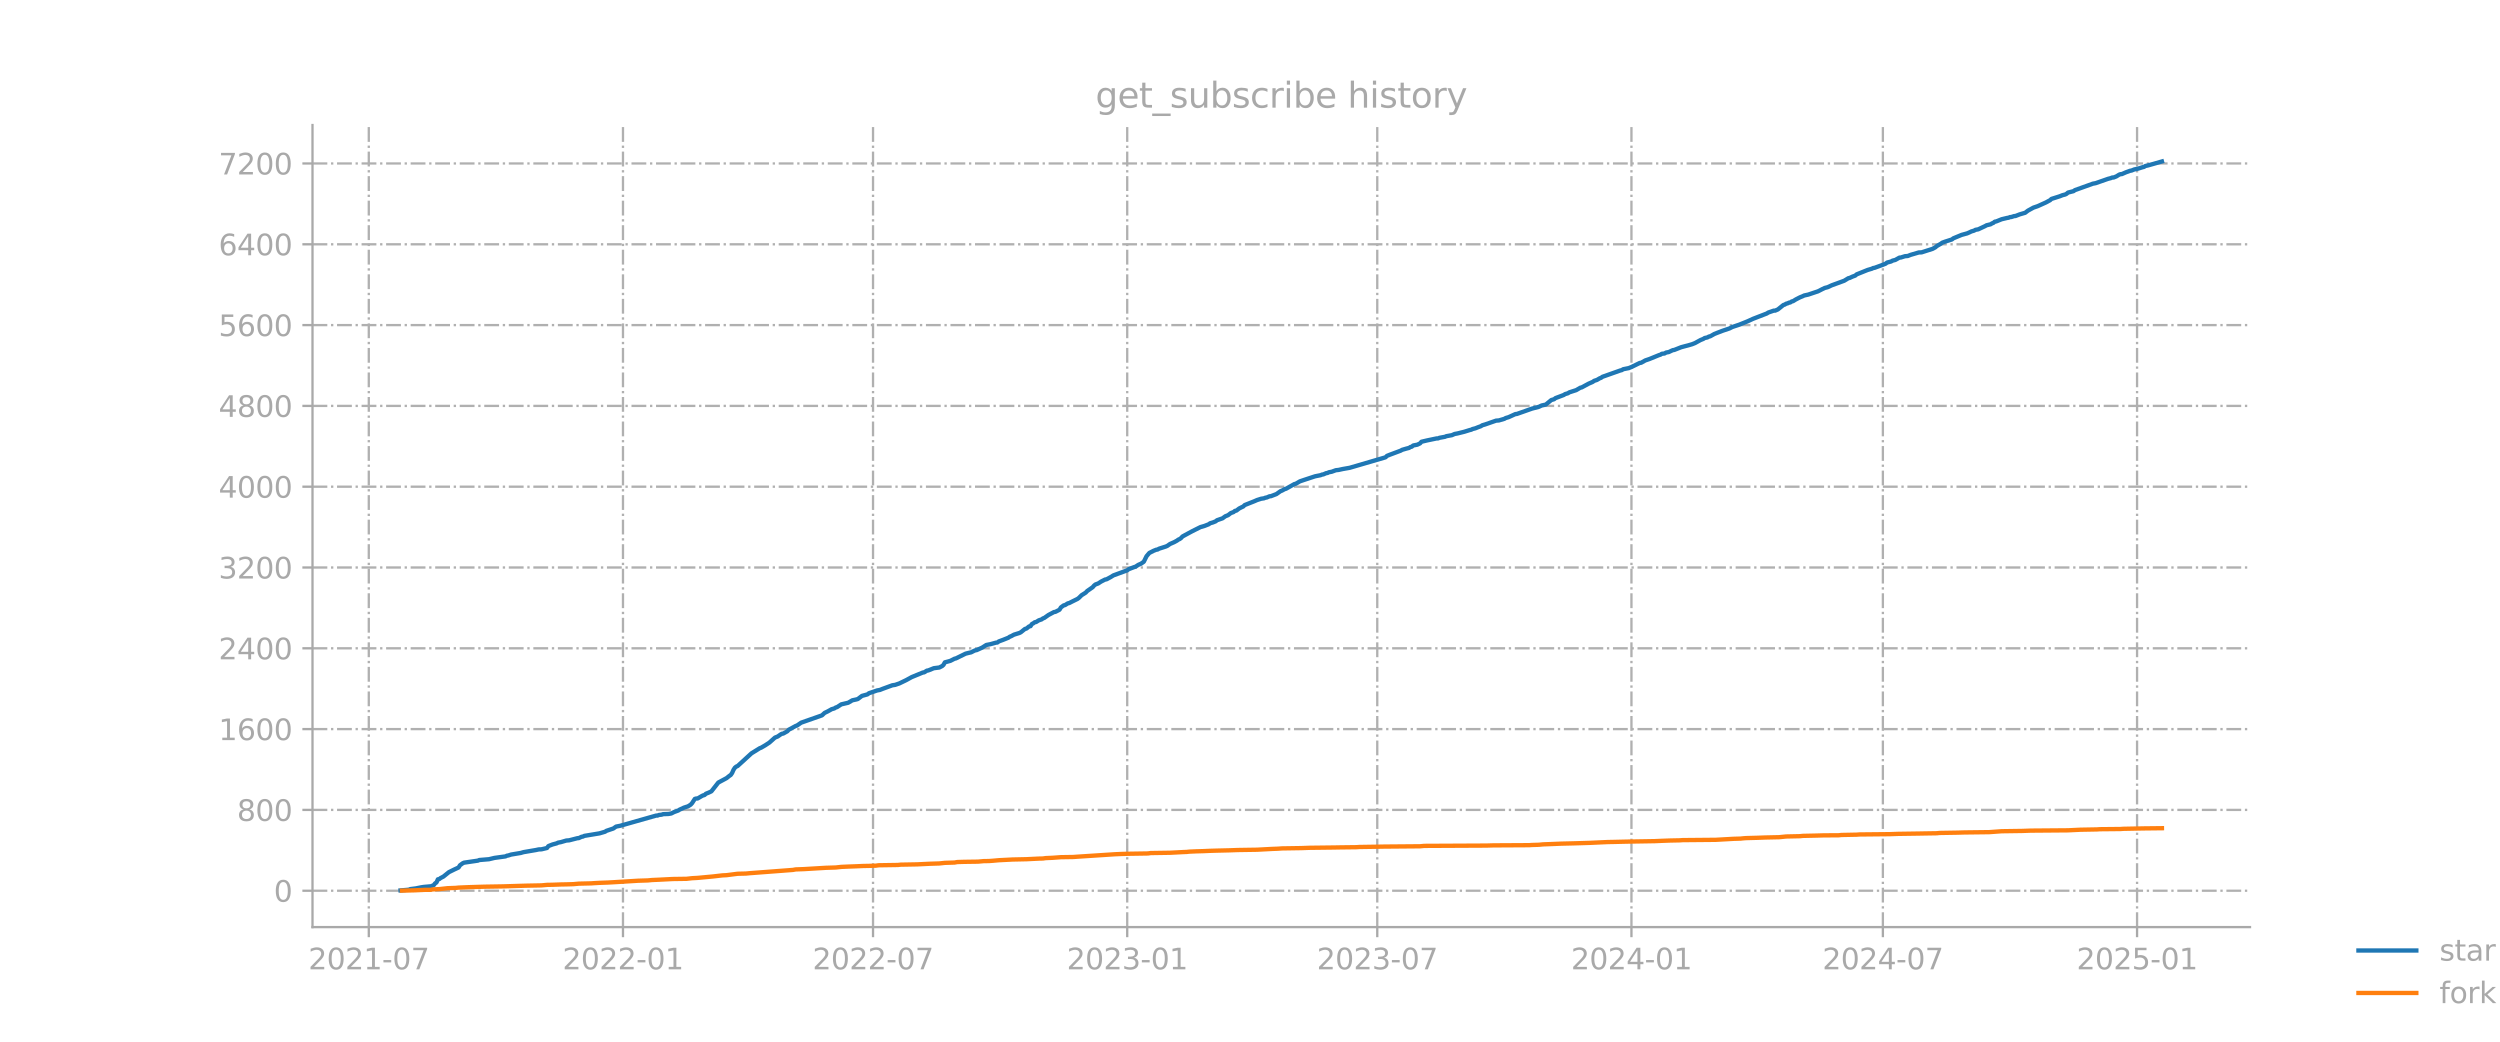 <?xml version="1.0" encoding="utf-8" standalone="no"?>
<!DOCTYPE svg PUBLIC "-//W3C//DTD SVG 1.1//EN"
  "http://www.w3.org/Graphics/SVG/1.1/DTD/svg11.dtd">
<svg xmlns:xlink="http://www.w3.org/1999/xlink" width="864pt" height="360pt" viewBox="0 0 864 360" xmlns="http://www.w3.org/2000/svg" version="1.1">
 <defs>
  <style type="text/css">*{stroke-linejoin: round; stroke-linecap: butt}</style>
 </defs>
 <g id="figure_1">
  <g id="patch_1">
   <path d="M 0 360 
L 864 360 
L 864 0 
L 0 0 
L 0 360 
z
" style="fill: none; opacity: 0"/>
  </g>
  <g id="axes_1">
   <g id="patch_2">
    <path d="M 108 320.4 
L 777.6 320.4 
L 777.6 43.2 
L 108 43.2 
L 108 320.4 
z
" style="fill: none; opacity: 0"/>
   </g>
   <g id="matplotlib.axis_1">
    <g id="xtick_1">
     <g id="line2d_1">
      <path d="M 127.455 320.4 
L 127.455 43.2 
" clip-path="url(#pcee0e07fc6)" style="fill: none; stroke-dasharray: 5.12,1.28,0.8,1.28; stroke-dashoffset: 0; stroke: #b0b0b0; stroke-width: 0.8"/>
     </g>
     <g id="line2d_2">
      <defs>
       <path id="m122d1600b4" d="M 0 0 
L 0 3.5 
" style="stroke: #a9a9a9; stroke-width: 0.8"/>
      </defs>
      <g>
       <use xlink:href="#m122d1600b4" x="127.455" y="320.4" style="fill: #a9a9a9; stroke: #a9a9a9; stroke-width: 0.8"/>
      </g>
     </g>
     <g id="text_1">
      <!-- 2021-07 -->
      <g style="fill: #a9a9a9" transform="translate(106.564 334.998) scale(0.1 -0.1)">
       <defs>
        <path id="DejaVuSans-32" d="M 1228 531 
L 3431 531 
L 3431 0 
L 469 0 
L 469 531 
Q 828 903 1448 1529 
Q 2069 2156 2228 2338 
Q 2531 2678 2651 2914 
Q 2772 3150 2772 3378 
Q 2772 3750 2511 3984 
Q 2250 4219 1831 4219 
Q 1534 4219 1204 4116 
Q 875 4013 500 3803 
L 500 4441 
Q 881 4594 1212 4672 
Q 1544 4750 1819 4750 
Q 2544 4750 2975 4387 
Q 3406 4025 3406 3419 
Q 3406 3131 3298 2873 
Q 3191 2616 2906 2266 
Q 2828 2175 2409 1742 
Q 1991 1309 1228 531 
z
" transform="scale(0.016)"/>
        <path id="DejaVuSans-30" d="M 2034 4250 
Q 1547 4250 1301 3770 
Q 1056 3291 1056 2328 
Q 1056 1369 1301 889 
Q 1547 409 2034 409 
Q 2525 409 2770 889 
Q 3016 1369 3016 2328 
Q 3016 3291 2770 3770 
Q 2525 4250 2034 4250 
z
M 2034 4750 
Q 2819 4750 3233 4129 
Q 3647 3509 3647 2328 
Q 3647 1150 3233 529 
Q 2819 -91 2034 -91 
Q 1250 -91 836 529 
Q 422 1150 422 2328 
Q 422 3509 836 4129 
Q 1250 4750 2034 4750 
z
" transform="scale(0.016)"/>
        <path id="DejaVuSans-31" d="M 794 531 
L 1825 531 
L 1825 4091 
L 703 3866 
L 703 4441 
L 1819 4666 
L 2450 4666 
L 2450 531 
L 3481 531 
L 3481 0 
L 794 0 
L 794 531 
z
" transform="scale(0.016)"/>
        <path id="DejaVuSans-2d" d="M 313 2009 
L 1997 2009 
L 1997 1497 
L 313 1497 
L 313 2009 
z
" transform="scale(0.016)"/>
        <path id="DejaVuSans-37" d="M 525 4666 
L 3525 4666 
L 3525 4397 
L 1831 0 
L 1172 0 
L 2766 4134 
L 525 4134 
L 525 4666 
z
" transform="scale(0.016)"/>
       </defs>
       <use xlink:href="#DejaVuSans-32"/>
       <use xlink:href="#DejaVuSans-30" transform="translate(63.623 0)"/>
       <use xlink:href="#DejaVuSans-32" transform="translate(127.246 0)"/>
       <use xlink:href="#DejaVuSans-31" transform="translate(190.869 0)"/>
       <use xlink:href="#DejaVuSans-2d" transform="translate(254.492 0)"/>
       <use xlink:href="#DejaVuSans-30" transform="translate(290.576 0)"/>
       <use xlink:href="#DejaVuSans-37" transform="translate(354.199 0)"/>
      </g>
     </g>
    </g>
    <g id="xtick_2">
     <g id="line2d_3">
      <path d="M 215.303 320.4 
L 215.303 43.2 
" clip-path="url(#pcee0e07fc6)" style="fill: none; stroke-dasharray: 5.12,1.28,0.8,1.28; stroke-dashoffset: 0; stroke: #b0b0b0; stroke-width: 0.8"/>
     </g>
     <g id="line2d_4">
      <g>
       <use xlink:href="#m122d1600b4" x="215.303" y="320.4" style="fill: #a9a9a9; stroke: #a9a9a9; stroke-width: 0.8"/>
      </g>
     </g>
     <g id="text_2">
      <!-- 2022-01 -->
      <g style="fill: #a9a9a9" transform="translate(194.412 334.998) scale(0.1 -0.1)">
       <use xlink:href="#DejaVuSans-32"/>
       <use xlink:href="#DejaVuSans-30" transform="translate(63.623 0)"/>
       <use xlink:href="#DejaVuSans-32" transform="translate(127.246 0)"/>
       <use xlink:href="#DejaVuSans-32" transform="translate(190.869 0)"/>
       <use xlink:href="#DejaVuSans-2d" transform="translate(254.492 0)"/>
       <use xlink:href="#DejaVuSans-30" transform="translate(290.576 0)"/>
       <use xlink:href="#DejaVuSans-31" transform="translate(354.199 0)"/>
      </g>
     </g>
    </g>
    <g id="xtick_3">
     <g id="line2d_5">
      <path d="M 301.719 320.4 
L 301.719 43.2 
" clip-path="url(#pcee0e07fc6)" style="fill: none; stroke-dasharray: 5.12,1.28,0.8,1.28; stroke-dashoffset: 0; stroke: #b0b0b0; stroke-width: 0.8"/>
     </g>
     <g id="line2d_6">
      <g>
       <use xlink:href="#m122d1600b4" x="301.719" y="320.4" style="fill: #a9a9a9; stroke: #a9a9a9; stroke-width: 0.8"/>
      </g>
     </g>
     <g id="text_3">
      <!-- 2022-07 -->
      <g style="fill: #a9a9a9" transform="translate(280.827 334.998) scale(0.1 -0.1)">
       <use xlink:href="#DejaVuSans-32"/>
       <use xlink:href="#DejaVuSans-30" transform="translate(63.623 0)"/>
       <use xlink:href="#DejaVuSans-32" transform="translate(127.246 0)"/>
       <use xlink:href="#DejaVuSans-32" transform="translate(190.869 0)"/>
       <use xlink:href="#DejaVuSans-2d" transform="translate(254.492 0)"/>
       <use xlink:href="#DejaVuSans-30" transform="translate(290.576 0)"/>
       <use xlink:href="#DejaVuSans-37" transform="translate(354.199 0)"/>
      </g>
     </g>
    </g>
    <g id="xtick_4">
     <g id="line2d_7">
      <path d="M 389.566 320.4 
L 389.566 43.2 
" clip-path="url(#pcee0e07fc6)" style="fill: none; stroke-dasharray: 5.12,1.28,0.8,1.28; stroke-dashoffset: 0; stroke: #b0b0b0; stroke-width: 0.8"/>
     </g>
     <g id="line2d_8">
      <g>
       <use xlink:href="#m122d1600b4" x="389.566" y="320.4" style="fill: #a9a9a9; stroke: #a9a9a9; stroke-width: 0.8"/>
      </g>
     </g>
     <g id="text_4">
      <!-- 2023-01 -->
      <g style="fill: #a9a9a9" transform="translate(368.675 334.998) scale(0.1 -0.1)">
       <defs>
        <path id="DejaVuSans-33" d="M 2597 2516 
Q 3050 2419 3304 2112 
Q 3559 1806 3559 1356 
Q 3559 666 3084 287 
Q 2609 -91 1734 -91 
Q 1441 -91 1130 -33 
Q 819 25 488 141 
L 488 750 
Q 750 597 1062 519 
Q 1375 441 1716 441 
Q 2309 441 2620 675 
Q 2931 909 2931 1356 
Q 2931 1769 2642 2001 
Q 2353 2234 1838 2234 
L 1294 2234 
L 1294 2753 
L 1863 2753 
Q 2328 2753 2575 2939 
Q 2822 3125 2822 3475 
Q 2822 3834 2567 4026 
Q 2313 4219 1838 4219 
Q 1578 4219 1281 4162 
Q 984 4106 628 3988 
L 628 4550 
Q 988 4650 1302 4700 
Q 1616 4750 1894 4750 
Q 2613 4750 3031 4423 
Q 3450 4097 3450 3541 
Q 3450 3153 3228 2886 
Q 3006 2619 2597 2516 
z
" transform="scale(0.016)"/>
       </defs>
       <use xlink:href="#DejaVuSans-32"/>
       <use xlink:href="#DejaVuSans-30" transform="translate(63.623 0)"/>
       <use xlink:href="#DejaVuSans-32" transform="translate(127.246 0)"/>
       <use xlink:href="#DejaVuSans-33" transform="translate(190.869 0)"/>
       <use xlink:href="#DejaVuSans-2d" transform="translate(254.492 0)"/>
       <use xlink:href="#DejaVuSans-30" transform="translate(290.576 0)"/>
       <use xlink:href="#DejaVuSans-31" transform="translate(354.199 0)"/>
      </g>
     </g>
    </g>
    <g id="xtick_5">
     <g id="line2d_9">
      <path d="M 475.982 320.4 
L 475.982 43.2 
" clip-path="url(#pcee0e07fc6)" style="fill: none; stroke-dasharray: 5.12,1.28,0.8,1.28; stroke-dashoffset: 0; stroke: #b0b0b0; stroke-width: 0.8"/>
     </g>
     <g id="line2d_10">
      <g>
       <use xlink:href="#m122d1600b4" x="475.982" y="320.4" style="fill: #a9a9a9; stroke: #a9a9a9; stroke-width: 0.8"/>
      </g>
     </g>
     <g id="text_5">
      <!-- 2023-07 -->
      <g style="fill: #a9a9a9" transform="translate(455.09 334.998) scale(0.1 -0.1)">
       <use xlink:href="#DejaVuSans-32"/>
       <use xlink:href="#DejaVuSans-30" transform="translate(63.623 0)"/>
       <use xlink:href="#DejaVuSans-32" transform="translate(127.246 0)"/>
       <use xlink:href="#DejaVuSans-33" transform="translate(190.869 0)"/>
       <use xlink:href="#DejaVuSans-2d" transform="translate(254.492 0)"/>
       <use xlink:href="#DejaVuSans-30" transform="translate(290.576 0)"/>
       <use xlink:href="#DejaVuSans-37" transform="translate(354.199 0)"/>
      </g>
     </g>
    </g>
    <g id="xtick_6">
     <g id="line2d_11">
      <path d="M 563.829 320.4 
L 563.829 43.2 
" clip-path="url(#pcee0e07fc6)" style="fill: none; stroke-dasharray: 5.12,1.28,0.8,1.28; stroke-dashoffset: 0; stroke: #b0b0b0; stroke-width: 0.8"/>
     </g>
     <g id="line2d_12">
      <g>
       <use xlink:href="#m122d1600b4" x="563.829" y="320.4" style="fill: #a9a9a9; stroke: #a9a9a9; stroke-width: 0.8"/>
      </g>
     </g>
     <g id="text_6">
      <!-- 2024-01 -->
      <g style="fill: #a9a9a9" transform="translate(542.938 334.998) scale(0.1 -0.1)">
       <defs>
        <path id="DejaVuSans-34" d="M 2419 4116 
L 825 1625 
L 2419 1625 
L 2419 4116 
z
M 2253 4666 
L 3047 4666 
L 3047 1625 
L 3713 1625 
L 3713 1100 
L 3047 1100 
L 3047 0 
L 2419 0 
L 2419 1100 
L 313 1100 
L 313 1709 
L 2253 4666 
z
" transform="scale(0.016)"/>
       </defs>
       <use xlink:href="#DejaVuSans-32"/>
       <use xlink:href="#DejaVuSans-30" transform="translate(63.623 0)"/>
       <use xlink:href="#DejaVuSans-32" transform="translate(127.246 0)"/>
       <use xlink:href="#DejaVuSans-34" transform="translate(190.869 0)"/>
       <use xlink:href="#DejaVuSans-2d" transform="translate(254.492 0)"/>
       <use xlink:href="#DejaVuSans-30" transform="translate(290.576 0)"/>
       <use xlink:href="#DejaVuSans-31" transform="translate(354.199 0)"/>
      </g>
     </g>
    </g>
    <g id="xtick_7">
     <g id="line2d_13">
      <path d="M 650.722 320.4 
L 650.722 43.2 
" clip-path="url(#pcee0e07fc6)" style="fill: none; stroke-dasharray: 5.12,1.28,0.8,1.28; stroke-dashoffset: 0; stroke: #b0b0b0; stroke-width: 0.8"/>
     </g>
     <g id="line2d_14">
      <g>
       <use xlink:href="#m122d1600b4" x="650.722" y="320.4" style="fill: #a9a9a9; stroke: #a9a9a9; stroke-width: 0.8"/>
      </g>
     </g>
     <g id="text_7">
      <!-- 2024-07 -->
      <g style="fill: #a9a9a9" transform="translate(629.831 334.998) scale(0.1 -0.1)">
       <use xlink:href="#DejaVuSans-32"/>
       <use xlink:href="#DejaVuSans-30" transform="translate(63.623 0)"/>
       <use xlink:href="#DejaVuSans-32" transform="translate(127.246 0)"/>
       <use xlink:href="#DejaVuSans-34" transform="translate(190.869 0)"/>
       <use xlink:href="#DejaVuSans-2d" transform="translate(254.492 0)"/>
       <use xlink:href="#DejaVuSans-30" transform="translate(290.576 0)"/>
       <use xlink:href="#DejaVuSans-37" transform="translate(354.199 0)"/>
      </g>
     </g>
    </g>
    <g id="xtick_8">
     <g id="line2d_15">
      <path d="M 738.57 320.4 
L 738.57 43.2 
" clip-path="url(#pcee0e07fc6)" style="fill: none; stroke-dasharray: 5.12,1.28,0.8,1.28; stroke-dashoffset: 0; stroke: #b0b0b0; stroke-width: 0.8"/>
     </g>
     <g id="line2d_16">
      <g>
       <use xlink:href="#m122d1600b4" x="738.57" y="320.4" style="fill: #a9a9a9; stroke: #a9a9a9; stroke-width: 0.8"/>
      </g>
     </g>
     <g id="text_8">
      <!-- 2025-01 -->
      <g style="fill: #a9a9a9" transform="translate(717.678 334.998) scale(0.1 -0.1)">
       <defs>
        <path id="DejaVuSans-35" d="M 691 4666 
L 3169 4666 
L 3169 4134 
L 1269 4134 
L 1269 2991 
Q 1406 3038 1543 3061 
Q 1681 3084 1819 3084 
Q 2600 3084 3056 2656 
Q 3513 2228 3513 1497 
Q 3513 744 3044 326 
Q 2575 -91 1722 -91 
Q 1428 -91 1123 -41 
Q 819 9 494 109 
L 494 744 
Q 775 591 1075 516 
Q 1375 441 1709 441 
Q 2250 441 2565 725 
Q 2881 1009 2881 1497 
Q 2881 1984 2565 2268 
Q 2250 2553 1709 2553 
Q 1456 2553 1204 2497 
Q 953 2441 691 2322 
L 691 4666 
z
" transform="scale(0.016)"/>
       </defs>
       <use xlink:href="#DejaVuSans-32"/>
       <use xlink:href="#DejaVuSans-30" transform="translate(63.623 0)"/>
       <use xlink:href="#DejaVuSans-32" transform="translate(127.246 0)"/>
       <use xlink:href="#DejaVuSans-35" transform="translate(190.869 0)"/>
       <use xlink:href="#DejaVuSans-2d" transform="translate(254.492 0)"/>
       <use xlink:href="#DejaVuSans-30" transform="translate(290.576 0)"/>
       <use xlink:href="#DejaVuSans-31" transform="translate(354.199 0)"/>
      </g>
     </g>
    </g>
   </g>
   <g id="matplotlib.axis_2">
    <g id="ytick_1">
     <g id="line2d_17">
      <path d="M 108 307.835 
L 777.6 307.835 
" clip-path="url(#pcee0e07fc6)" style="fill: none; stroke-dasharray: 5.12,1.28,0.8,1.28; stroke-dashoffset: 0; stroke: #b0b0b0; stroke-width: 0.8"/>
     </g>
     <g id="line2d_18">
      <defs>
       <path id="ma3e8945339" d="M 0 0 
L -3.5 0 
" style="stroke: #a9a9a9; stroke-width: 0.8"/>
      </defs>
      <g>
       <use xlink:href="#ma3e8945339" x="108" y="307.835" style="fill: #a9a9a9; stroke: #a9a9a9; stroke-width: 0.8"/>
      </g>
     </g>
     <g id="text_9">
      <!-- 0 -->
      <g style="fill: #a9a9a9" transform="translate(94.638 311.634) scale(0.1 -0.1)">
       <use xlink:href="#DejaVuSans-30"/>
      </g>
     </g>
    </g>
    <g id="ytick_2">
     <g id="line2d_19">
      <path d="M 108 279.909 
L 777.6 279.909 
" clip-path="url(#pcee0e07fc6)" style="fill: none; stroke-dasharray: 5.12,1.28,0.8,1.28; stroke-dashoffset: 0; stroke: #b0b0b0; stroke-width: 0.8"/>
     </g>
     <g id="line2d_20">
      <g>
       <use xlink:href="#ma3e8945339" x="108" y="279.909" style="fill: #a9a9a9; stroke: #a9a9a9; stroke-width: 0.8"/>
      </g>
     </g>
     <g id="text_10">
      <!-- 800 -->
      <g style="fill: #a9a9a9" transform="translate(81.912 283.708) scale(0.1 -0.1)">
       <defs>
        <path id="DejaVuSans-38" d="M 2034 2216 
Q 1584 2216 1326 1975 
Q 1069 1734 1069 1313 
Q 1069 891 1326 650 
Q 1584 409 2034 409 
Q 2484 409 2743 651 
Q 3003 894 3003 1313 
Q 3003 1734 2745 1975 
Q 2488 2216 2034 2216 
z
M 1403 2484 
Q 997 2584 770 2862 
Q 544 3141 544 3541 
Q 544 4100 942 4425 
Q 1341 4750 2034 4750 
Q 2731 4750 3128 4425 
Q 3525 4100 3525 3541 
Q 3525 3141 3298 2862 
Q 3072 2584 2669 2484 
Q 3125 2378 3379 2068 
Q 3634 1759 3634 1313 
Q 3634 634 3220 271 
Q 2806 -91 2034 -91 
Q 1263 -91 848 271 
Q 434 634 434 1313 
Q 434 1759 690 2068 
Q 947 2378 1403 2484 
z
M 1172 3481 
Q 1172 3119 1398 2916 
Q 1625 2713 2034 2713 
Q 2441 2713 2670 2916 
Q 2900 3119 2900 3481 
Q 2900 3844 2670 4047 
Q 2441 4250 2034 4250 
Q 1625 4250 1398 4047 
Q 1172 3844 1172 3481 
z
" transform="scale(0.016)"/>
       </defs>
       <use xlink:href="#DejaVuSans-38"/>
       <use xlink:href="#DejaVuSans-30" transform="translate(63.623 0)"/>
       <use xlink:href="#DejaVuSans-30" transform="translate(127.246 0)"/>
      </g>
     </g>
    </g>
    <g id="ytick_3">
     <g id="line2d_21">
      <path d="M 108 251.982 
L 777.6 251.982 
" clip-path="url(#pcee0e07fc6)" style="fill: none; stroke-dasharray: 5.12,1.28,0.8,1.28; stroke-dashoffset: 0; stroke: #b0b0b0; stroke-width: 0.8"/>
     </g>
     <g id="line2d_22">
      <g>
       <use xlink:href="#ma3e8945339" x="108" y="251.982" style="fill: #a9a9a9; stroke: #a9a9a9; stroke-width: 0.8"/>
      </g>
     </g>
     <g id="text_11">
      <!-- 1600 -->
      <g style="fill: #a9a9a9" transform="translate(75.55 255.782) scale(0.1 -0.1)">
       <defs>
        <path id="DejaVuSans-36" d="M 2113 2584 
Q 1688 2584 1439 2293 
Q 1191 2003 1191 1497 
Q 1191 994 1439 701 
Q 1688 409 2113 409 
Q 2538 409 2786 701 
Q 3034 994 3034 1497 
Q 3034 2003 2786 2293 
Q 2538 2584 2113 2584 
z
M 3366 4563 
L 3366 3988 
Q 3128 4100 2886 4159 
Q 2644 4219 2406 4219 
Q 1781 4219 1451 3797 
Q 1122 3375 1075 2522 
Q 1259 2794 1537 2939 
Q 1816 3084 2150 3084 
Q 2853 3084 3261 2657 
Q 3669 2231 3669 1497 
Q 3669 778 3244 343 
Q 2819 -91 2113 -91 
Q 1303 -91 875 529 
Q 447 1150 447 2328 
Q 447 3434 972 4092 
Q 1497 4750 2381 4750 
Q 2619 4750 2861 4703 
Q 3103 4656 3366 4563 
z
" transform="scale(0.016)"/>
       </defs>
       <use xlink:href="#DejaVuSans-31"/>
       <use xlink:href="#DejaVuSans-36" transform="translate(63.623 0)"/>
       <use xlink:href="#DejaVuSans-30" transform="translate(127.246 0)"/>
       <use xlink:href="#DejaVuSans-30" transform="translate(190.869 0)"/>
      </g>
     </g>
    </g>
    <g id="ytick_4">
     <g id="line2d_23">
      <path d="M 108 224.056 
L 777.6 224.056 
" clip-path="url(#pcee0e07fc6)" style="fill: none; stroke-dasharray: 5.12,1.28,0.8,1.28; stroke-dashoffset: 0; stroke: #b0b0b0; stroke-width: 0.8"/>
     </g>
     <g id="line2d_24">
      <g>
       <use xlink:href="#ma3e8945339" x="108" y="224.056" style="fill: #a9a9a9; stroke: #a9a9a9; stroke-width: 0.8"/>
      </g>
     </g>
     <g id="text_12">
      <!-- 2400 -->
      <g style="fill: #a9a9a9" transform="translate(75.55 227.855) scale(0.1 -0.1)">
       <use xlink:href="#DejaVuSans-32"/>
       <use xlink:href="#DejaVuSans-34" transform="translate(63.623 0)"/>
       <use xlink:href="#DejaVuSans-30" transform="translate(127.246 0)"/>
       <use xlink:href="#DejaVuSans-30" transform="translate(190.869 0)"/>
      </g>
     </g>
    </g>
    <g id="ytick_5">
     <g id="line2d_25">
      <path d="M 108 196.13 
L 777.6 196.13 
" clip-path="url(#pcee0e07fc6)" style="fill: none; stroke-dasharray: 5.12,1.28,0.8,1.28; stroke-dashoffset: 0; stroke: #b0b0b0; stroke-width: 0.8"/>
     </g>
     <g id="line2d_26">
      <g>
       <use xlink:href="#ma3e8945339" x="108" y="196.13" style="fill: #a9a9a9; stroke: #a9a9a9; stroke-width: 0.8"/>
      </g>
     </g>
     <g id="text_13">
      <!-- 3200 -->
      <g style="fill: #a9a9a9" transform="translate(75.55 199.929) scale(0.1 -0.1)">
       <use xlink:href="#DejaVuSans-33"/>
       <use xlink:href="#DejaVuSans-32" transform="translate(63.623 0)"/>
       <use xlink:href="#DejaVuSans-30" transform="translate(127.246 0)"/>
       <use xlink:href="#DejaVuSans-30" transform="translate(190.869 0)"/>
      </g>
     </g>
    </g>
    <g id="ytick_6">
     <g id="line2d_27">
      <path d="M 108 168.203 
L 777.6 168.203 
" clip-path="url(#pcee0e07fc6)" style="fill: none; stroke-dasharray: 5.12,1.28,0.8,1.28; stroke-dashoffset: 0; stroke: #b0b0b0; stroke-width: 0.8"/>
     </g>
     <g id="line2d_28">
      <g>
       <use xlink:href="#ma3e8945339" x="108" y="168.203" style="fill: #a9a9a9; stroke: #a9a9a9; stroke-width: 0.8"/>
      </g>
     </g>
     <g id="text_14">
      <!-- 4000 -->
      <g style="fill: #a9a9a9" transform="translate(75.55 172.003) scale(0.1 -0.1)">
       <use xlink:href="#DejaVuSans-34"/>
       <use xlink:href="#DejaVuSans-30" transform="translate(63.623 0)"/>
       <use xlink:href="#DejaVuSans-30" transform="translate(127.246 0)"/>
       <use xlink:href="#DejaVuSans-30" transform="translate(190.869 0)"/>
      </g>
     </g>
    </g>
    <g id="ytick_7">
     <g id="line2d_29">
      <path d="M 108 140.277 
L 777.6 140.277 
" clip-path="url(#pcee0e07fc6)" style="fill: none; stroke-dasharray: 5.12,1.28,0.8,1.28; stroke-dashoffset: 0; stroke: #b0b0b0; stroke-width: 0.8"/>
     </g>
     <g id="line2d_30">
      <g>
       <use xlink:href="#ma3e8945339" x="108" y="140.277" style="fill: #a9a9a9; stroke: #a9a9a9; stroke-width: 0.8"/>
      </g>
     </g>
     <g id="text_15">
      <!-- 4800 -->
      <g style="fill: #a9a9a9" transform="translate(75.55 144.076) scale(0.1 -0.1)">
       <use xlink:href="#DejaVuSans-34"/>
       <use xlink:href="#DejaVuSans-38" transform="translate(63.623 0)"/>
       <use xlink:href="#DejaVuSans-30" transform="translate(127.246 0)"/>
       <use xlink:href="#DejaVuSans-30" transform="translate(190.869 0)"/>
      </g>
     </g>
    </g>
    <g id="ytick_8">
     <g id="line2d_31">
      <path d="M 108 112.351 
L 777.6 112.351 
" clip-path="url(#pcee0e07fc6)" style="fill: none; stroke-dasharray: 5.12,1.28,0.8,1.28; stroke-dashoffset: 0; stroke: #b0b0b0; stroke-width: 0.8"/>
     </g>
     <g id="line2d_32">
      <g>
       <use xlink:href="#ma3e8945339" x="108" y="112.351" style="fill: #a9a9a9; stroke: #a9a9a9; stroke-width: 0.8"/>
      </g>
     </g>
     <g id="text_16">
      <!-- 5600 -->
      <g style="fill: #a9a9a9" transform="translate(75.55 116.15) scale(0.1 -0.1)">
       <use xlink:href="#DejaVuSans-35"/>
       <use xlink:href="#DejaVuSans-36" transform="translate(63.623 0)"/>
       <use xlink:href="#DejaVuSans-30" transform="translate(127.246 0)"/>
       <use xlink:href="#DejaVuSans-30" transform="translate(190.869 0)"/>
      </g>
     </g>
    </g>
    <g id="ytick_9">
     <g id="line2d_33">
      <path d="M 108 84.424 
L 777.6 84.424 
" clip-path="url(#pcee0e07fc6)" style="fill: none; stroke-dasharray: 5.12,1.28,0.8,1.28; stroke-dashoffset: 0; stroke: #b0b0b0; stroke-width: 0.8"/>
     </g>
     <g id="line2d_34">
      <g>
       <use xlink:href="#ma3e8945339" x="108" y="84.424" style="fill: #a9a9a9; stroke: #a9a9a9; stroke-width: 0.8"/>
      </g>
     </g>
     <g id="text_17">
      <!-- 6400 -->
      <g style="fill: #a9a9a9" transform="translate(75.55 88.224) scale(0.1 -0.1)">
       <use xlink:href="#DejaVuSans-36"/>
       <use xlink:href="#DejaVuSans-34" transform="translate(63.623 0)"/>
       <use xlink:href="#DejaVuSans-30" transform="translate(127.246 0)"/>
       <use xlink:href="#DejaVuSans-30" transform="translate(190.869 0)"/>
      </g>
     </g>
    </g>
    <g id="ytick_10">
     <g id="line2d_35">
      <path d="M 108 56.498 
L 777.6 56.498 
" clip-path="url(#pcee0e07fc6)" style="fill: none; stroke-dasharray: 5.12,1.28,0.8,1.28; stroke-dashoffset: 0; stroke: #b0b0b0; stroke-width: 0.8"/>
     </g>
     <g id="line2d_36">
      <g>
       <use xlink:href="#ma3e8945339" x="108" y="56.498" style="fill: #a9a9a9; stroke: #a9a9a9; stroke-width: 0.8"/>
      </g>
     </g>
     <g id="text_18">
      <!-- 7200 -->
      <g style="fill: #a9a9a9" transform="translate(75.55 60.297) scale(0.1 -0.1)">
       <use xlink:href="#DejaVuSans-37"/>
       <use xlink:href="#DejaVuSans-32" transform="translate(63.623 0)"/>
       <use xlink:href="#DejaVuSans-30" transform="translate(127.246 0)"/>
       <use xlink:href="#DejaVuSans-30" transform="translate(190.869 0)"/>
      </g>
     </g>
    </g>
   </g>
   <g id="line2d_37">
    <path d="M 138.436 307.73 
L 141.301 307.486 
L 141.778 307.276 
L 143.688 307.032 
L 145.598 306.648 
L 146.553 306.508 
L 148.94 306.299 
L 149.895 305.915 
L 150.372 305.287 
L 150.85 304.972 
L 151.327 303.89 
L 151.804 303.821 
L 152.282 303.437 
L 153.237 302.948 
L 155.147 301.412 
L 157.056 300.469 
L 158.489 299.806 
L 158.966 299.038 
L 159.921 298.34 
L 160.398 298.131 
L 165.173 297.432 
L 165.65 297.223 
L 168.992 296.944 
L 170.902 296.49 
L 174.721 295.966 
L 175.199 295.722 
L 175.676 295.652 
L 176.631 295.338 
L 179.973 294.779 
L 180.928 294.5 
L 185.225 293.767 
L 186.18 293.558 
L 187.135 293.523 
L 189.044 293.069 
L 189.522 292.406 
L 190.954 291.847 
L 192.386 291.463 
L 192.864 291.219 
L 193.819 291.044 
L 195.728 290.486 
L 196.683 290.416 
L 197.638 290.172 
L 199.548 289.683 
L 200.025 289.648 
L 200.98 289.194 
L 201.458 289.124 
L 201.935 288.88 
L 207.187 288.007 
L 209.096 287.449 
L 209.574 287.135 
L 211.961 286.332 
L 212.916 285.668 
L 214.348 285.389 
L 226.761 281.863 
L 227.239 281.863 
L 227.716 281.654 
L 228.671 281.549 
L 229.149 281.375 
L 231.058 281.305 
L 232.013 281.13 
L 232.968 280.642 
L 234.4 280.118 
L 234.878 279.804 
L 235.833 279.385 
L 236.31 279.141 
L 237.265 278.826 
L 237.742 278.687 
L 238.697 278.093 
L 239.175 277.57 
L 240.13 276.104 
L 240.607 275.964 
L 241.084 275.964 
L 242.517 275.126 
L 242.994 274.882 
L 243.472 274.777 
L 243.949 274.323 
L 244.904 273.939 
L 245.859 273.486 
L 248.246 270.449 
L 251.111 268.913 
L 252.065 268.145 
L 252.543 267.83 
L 253.02 267.132 
L 253.498 266.05 
L 253.975 265.317 
L 254.453 264.933 
L 254.93 264.724 
L 258.75 261.233 
L 259.704 260.36 
L 262.569 258.58 
L 263.046 258.405 
L 264.479 257.568 
L 265.911 256.625 
L 267.821 254.915 
L 268.776 254.531 
L 269.73 253.867 
L 270.208 253.588 
L 270.685 253.518 
L 272.118 252.715 
L 272.595 252.192 
L 274.982 250.9 
L 275.46 250.726 
L 276.892 249.748 
L 284.053 247.235 
L 285.008 246.362 
L 285.963 245.908 
L 286.918 245.385 
L 287.396 245.105 
L 288.35 244.826 
L 288.828 244.512 
L 289.305 244.372 
L 290.738 243.43 
L 293.125 242.871 
L 294.557 242.034 
L 295.989 241.719 
L 296.467 241.58 
L 297.899 240.498 
L 299.809 239.974 
L 300.286 239.59 
L 303.151 238.613 
L 304.106 238.438 
L 305.061 238.054 
L 308.403 236.832 
L 309.357 236.693 
L 310.79 236.204 
L 313.177 235.052 
L 315.087 234.005 
L 318.906 232.434 
L 319.384 232.364 
L 320.338 231.771 
L 320.816 231.701 
L 322.726 230.933 
L 324.635 230.688 
L 325.59 230.2 
L 326.068 229.781 
L 326.545 228.908 
L 328.455 228.385 
L 329.887 227.652 
L 330.364 227.547 
L 333.707 225.906 
L 334.661 225.662 
L 335.616 225.452 
L 336.571 224.964 
L 337.049 224.754 
L 337.526 224.684 
L 339.436 223.812 
L 340.868 222.904 
L 342.3 222.625 
L 344.21 222.101 
L 344.687 222.066 
L 345.165 221.682 
L 346.597 221.159 
L 348.507 220.391 
L 348.984 220.042 
L 349.462 219.867 
L 350.417 219.343 
L 352.326 218.75 
L 352.804 218.506 
L 354.236 217.354 
L 354.714 217.249 
L 355.668 216.481 
L 356.146 216.411 
L 356.623 215.643 
L 357.101 215.434 
L 357.578 215.05 
L 358.056 214.98 
L 359.01 214.387 
L 359.965 214.072 
L 360.443 213.723 
L 360.92 213.549 
L 362.353 212.536 
L 364.262 211.524 
L 364.74 211.454 
L 366.172 210.721 
L 366.649 209.918 
L 367.604 209.22 
L 368.082 209.115 
L 369.037 208.522 
L 369.514 208.417 
L 370.469 207.929 
L 372.379 206.986 
L 372.856 206.637 
L 373.811 205.694 
L 374.766 205.101 
L 375.243 204.787 
L 375.721 204.263 
L 377.63 202.937 
L 378.108 202.378 
L 378.585 201.994 
L 379.54 201.645 
L 380.495 201.017 
L 381.927 200.284 
L 382.405 200.214 
L 383.837 199.446 
L 384.792 198.852 
L 389.566 197.107 
L 390.044 196.723 
L 391.953 195.99 
L 392.431 195.85 
L 393.386 195.222 
L 394.341 194.803 
L 395.295 194.14 
L 396.25 192.22 
L 397.205 191.103 
L 398.637 190.37 
L 399.592 189.986 
L 400.07 189.916 
L 400.547 189.637 
L 402.934 188.869 
L 403.412 188.659 
L 404.367 187.996 
L 405.799 187.368 
L 406.754 186.844 
L 407.231 186.495 
L 407.709 186.286 
L 408.186 185.937 
L 408.664 185.413 
L 409.618 184.889 
L 412.006 183.598 
L 414.87 182.167 
L 416.302 181.748 
L 417.735 181.189 
L 418.212 180.84 
L 419.167 180.561 
L 420.122 180.177 
L 420.599 179.793 
L 422.509 179.13 
L 423.464 178.431 
L 424.419 178.047 
L 425.374 177.314 
L 426.329 176.965 
L 426.806 176.546 
L 427.283 176.477 
L 428.238 175.743 
L 429.193 175.255 
L 429.671 175.045 
L 430.148 174.557 
L 433.49 173.23 
L 434.445 172.811 
L 435.877 172.357 
L 436.832 172.218 
L 437.31 172.008 
L 437.787 171.939 
L 438.742 171.52 
L 439.219 171.485 
L 441.129 170.752 
L 442.561 169.739 
L 443.039 169.565 
L 443.994 169.041 
L 444.471 168.902 
L 447.336 167.296 
L 447.813 167.191 
L 449.245 166.353 
L 450.678 165.865 
L 451.633 165.55 
L 453.542 164.922 
L 454.497 164.608 
L 456.407 164.224 
L 456.884 164.014 
L 457.362 163.945 
L 458.317 163.526 
L 458.794 163.456 
L 459.271 163.212 
L 460.226 163.037 
L 461.659 162.513 
L 462.613 162.409 
L 464.046 162.095 
L 466.433 161.676 
L 478.846 158.045 
L 479.324 157.556 
L 480.279 157.172 
L 484.098 155.741 
L 484.575 155.462 
L 486.008 155.043 
L 486.963 154.799 
L 487.44 154.485 
L 487.917 154.38 
L 488.395 153.961 
L 489.827 153.682 
L 490.782 153.228 
L 491.259 152.669 
L 493.169 152.216 
L 496.511 151.517 
L 496.989 151.517 
L 497.466 151.308 
L 499.376 150.959 
L 499.853 150.749 
L 501.763 150.4 
L 502.718 149.981 
L 503.673 149.807 
L 506.06 149.213 
L 507.97 148.62 
L 508.447 148.515 
L 508.924 148.271 
L 509.879 148.027 
L 510.834 147.643 
L 511.789 147.294 
L 512.267 146.979 
L 513.221 146.7 
L 517.041 145.374 
L 517.996 145.304 
L 519.905 144.745 
L 520.383 144.466 
L 521.338 144.187 
L 523.725 143.105 
L 524.202 143.07 
L 529.454 141.22 
L 531.841 140.591 
L 532.796 140.137 
L 534.228 139.823 
L 536.138 138.252 
L 537.093 137.973 
L 537.57 137.589 
L 540.435 136.507 
L 540.913 136.193 
L 541.867 135.914 
L 542.345 135.599 
L 544.732 134.831 
L 546.164 133.994 
L 546.642 133.889 
L 549.029 132.597 
L 550.461 131.969 
L 550.939 131.62 
L 551.893 131.306 
L 552.848 130.747 
L 553.326 130.573 
L 553.803 130.224 
L 560.01 128.024 
L 560.487 127.92 
L 560.965 127.606 
L 562.874 127.222 
L 563.829 126.838 
L 566.694 125.441 
L 567.171 125.371 
L 568.604 124.569 
L 570.036 124.08 
L 573.378 122.718 
L 573.855 122.579 
L 574.333 122.265 
L 575.288 122.16 
L 575.765 121.846 
L 576.72 121.671 
L 577.675 121.217 
L 578.152 121.008 
L 578.63 120.938 
L 581.017 119.996 
L 582.449 119.612 
L 583.404 119.367 
L 584.836 118.948 
L 585.791 118.564 
L 587.701 117.517 
L 588.656 117.133 
L 589.133 116.819 
L 590.088 116.61 
L 590.566 116.33 
L 591.043 116.226 
L 592.475 115.423 
L 593.43 115.039 
L 595.34 114.306 
L 597.727 113.503 
L 598.682 113.014 
L 601.069 112.211 
L 603.934 111.059 
L 605.843 110.186 
L 610.618 108.336 
L 611.095 108.022 
L 613.005 107.359 
L 613.482 107.359 
L 614.437 106.94 
L 616.347 105.404 
L 616.824 105.264 
L 617.302 104.95 
L 617.779 104.846 
L 618.257 104.601 
L 618.734 104.531 
L 619.212 104.182 
L 619.689 104.078 
L 620.644 103.484 
L 622.076 102.751 
L 623.031 102.367 
L 623.508 102.123 
L 624.941 101.809 
L 627.328 101.006 
L 628.283 100.692 
L 629.715 99.958 
L 630.67 99.505 
L 631.625 99.26 
L 633.057 98.597 
L 637.354 97.026 
L 638.786 96.154 
L 639.264 96.049 
L 640.219 95.595 
L 641.173 95.246 
L 641.651 94.827 
L 642.606 94.443 
L 645.47 93.291 
L 646.903 92.872 
L 647.38 92.628 
L 647.858 92.558 
L 649.29 92.034 
L 650.722 91.511 
L 651.677 91.127 
L 652.154 90.743 
L 653.587 90.359 
L 654.064 90.08 
L 655.019 89.835 
L 656.451 89.032 
L 656.929 88.997 
L 658.361 88.544 
L 659.316 88.474 
L 660.271 88.09 
L 663.135 87.252 
L 664.09 87.217 
L 667.91 85.995 
L 668.865 85.472 
L 669.342 85.053 
L 670.774 84.215 
L 671.252 83.866 
L 672.207 83.517 
L 674.594 82.749 
L 675.071 82.365 
L 677.936 81.178 
L 679.846 80.654 
L 680.8 80.236 
L 681.278 79.991 
L 682.233 79.712 
L 682.71 79.433 
L 683.665 79.258 
L 686.052 78.141 
L 686.53 77.862 
L 687.962 77.513 
L 688.439 77.199 
L 688.917 77.024 
L 689.394 76.605 
L 689.872 76.535 
L 691.781 75.767 
L 693.691 75.314 
L 694.169 75.244 
L 694.646 75.034 
L 695.123 74.999 
L 696.078 74.685 
L 696.556 74.65 
L 697.988 74.092 
L 699.898 73.533 
L 700.853 72.8 
L 702.762 71.753 
L 704.195 71.264 
L 707.059 69.973 
L 708.014 69.449 
L 708.492 69.205 
L 708.969 68.751 
L 711.834 67.843 
L 712.788 67.459 
L 713.743 67.215 
L 714.221 66.971 
L 714.698 66.552 
L 716.608 66.063 
L 717.085 65.714 
L 723.292 63.48 
L 724.247 63.305 
L 728.544 61.804 
L 729.499 61.56 
L 729.976 61.35 
L 730.453 61.35 
L 731.408 60.966 
L 732.363 60.373 
L 732.841 60.198 
L 733.318 60.163 
L 734.75 59.535 
L 736.183 59.012 
L 736.66 58.942 
L 737.615 58.558 
L 739.047 58.244 
L 740.48 57.79 
L 740.957 57.685 
L 741.434 57.371 
L 742.389 57.161 
L 747.164 55.8 
L 747.164 55.8 
" clip-path="url(#pcee0e07fc6)" style="fill: none; stroke: #1f77b4; stroke-width: 1.5; stroke-linecap: square"/>
   </g>
   <g id="line2d_38">
    <path d="M 138.914 307.8 
L 143.211 307.695 
L 147.03 307.521 
L 148.94 307.521 
L 149.417 307.381 
L 151.804 307.276 
L 154.669 306.962 
L 157.534 306.857 
L 158.489 306.753 
L 161.831 306.613 
L 165.173 306.508 
L 167.56 306.439 
L 173.766 306.334 
L 176.154 306.264 
L 179.496 306.159 
L 181.883 306.09 
L 187.135 305.985 
L 189.044 305.81 
L 190.954 305.775 
L 193.819 305.671 
L 195.728 305.636 
L 198.116 305.566 
L 200.025 305.391 
L 204.322 305.287 
L 205.277 305.217 
L 207.187 305.112 
L 210.051 305.007 
L 211.961 304.903 
L 220.555 304.379 
L 223.897 304.274 
L 225.329 304.135 
L 227.716 304.03 
L 232.491 303.786 
L 237.265 303.716 
L 239.175 303.506 
L 241.084 303.402 
L 246.336 302.913 
L 249.678 302.529 
L 251.111 302.459 
L 254.93 301.97 
L 257.795 301.901 
L 259.227 301.761 
L 260.659 301.656 
L 274.027 300.644 
L 274.982 300.469 
L 277.847 300.365 
L 285.486 299.911 
L 288.828 299.806 
L 290.738 299.597 
L 293.125 299.492 
L 295.989 299.387 
L 298.376 299.282 
L 300.286 299.248 
L 302.673 299.178 
L 303.628 299.038 
L 310.312 298.933 
L 311.267 298.829 
L 316.996 298.724 
L 321.293 298.515 
L 324.635 298.41 
L 326.545 298.2 
L 329.887 298.096 
L 330.842 297.921 
L 333.229 297.851 
L 338.003 297.781 
L 339.913 297.607 
L 341.823 297.572 
L 343.255 297.467 
L 345.165 297.293 
L 349.939 297.048 
L 354.714 296.944 
L 359.01 296.734 
L 360.443 296.699 
L 361.398 296.56 
L 363.785 296.455 
L 364.74 296.385 
L 365.695 296.315 
L 366.649 296.245 
L 370.946 296.176 
L 372.379 296.071 
L 385.269 295.233 
L 387.656 295.128 
L 390.044 295.059 
L 396.728 294.954 
L 397.683 294.814 
L 404.367 294.71 
L 409.141 294.465 
L 410.096 294.43 
L 411.051 294.326 
L 413.438 294.221 
L 415.825 294.151 
L 418.212 294.046 
L 420.599 293.976 
L 424.896 293.872 
L 427.761 293.767 
L 434.445 293.662 
L 439.697 293.383 
L 441.606 293.313 
L 443.039 293.209 
L 449.723 293.104 
L 452.587 292.999 
L 461.181 292.894 
L 463.091 292.859 
L 468.82 292.79 
L 469.775 292.72 
L 476.459 292.615 
L 478.369 292.58 
L 490.782 292.475 
L 492.214 292.336 
L 513.699 292.231 
L 516.086 292.161 
L 528.499 292.091 
L 529.454 292.022 
L 531.841 291.952 
L 533.274 291.812 
L 536.138 291.707 
L 539.48 291.568 
L 543.777 291.463 
L 546.164 291.393 
L 549.506 291.289 
L 553.326 291.114 
L 555.713 291.009 
L 557.623 290.974 
L 561.92 290.87 
L 563.829 290.835 
L 570.036 290.73 
L 571.946 290.695 
L 574.333 290.59 
L 577.197 290.486 
L 580.539 290.416 
L 581.494 290.346 
L 592.953 290.241 
L 599.159 289.892 
L 601.547 289.822 
L 602.501 289.718 
L 603.456 289.648 
L 607.276 289.543 
L 610.14 289.438 
L 614.915 289.334 
L 617.302 289.089 
L 622.076 288.985 
L 623.031 288.88 
L 627.805 288.775 
L 630.193 288.705 
L 635.444 288.67 
L 636.399 288.566 
L 641.651 288.461 
L 642.606 288.391 
L 653.109 288.286 
L 655.974 288.182 
L 663.135 288.077 
L 665.045 288.042 
L 669.342 287.972 
L 670.297 287.868 
L 676.504 287.763 
L 678.891 287.693 
L 687.484 287.588 
L 688.917 287.484 
L 690.349 287.379 
L 691.781 287.274 
L 698.943 287.169 
L 701.807 287.065 
L 714.698 286.96 
L 718.995 286.751 
L 724.724 286.646 
L 725.679 286.576 
L 732.841 286.506 
L 733.796 286.436 
L 739.047 286.332 
L 740.957 286.297 
L 747.164 286.227 
L 747.164 286.227 
" clip-path="url(#pcee0e07fc6)" style="fill: none; stroke: #ff7f0e; stroke-width: 1.5; stroke-linecap: square"/>
   </g>
   <g id="patch_3">
    <path d="M 108 320.4 
L 108 43.2 
" style="fill: none; stroke: #a9a9a9; stroke-width: 0.8; stroke-linejoin: miter; stroke-linecap: square"/>
   </g>
   <g id="patch_4">
    <path d="M 777.6 320.4 
L 777.6 43.2 
" style="fill: none"/>
   </g>
   <g id="patch_5">
    <path d="M 108 320.4 
L 777.6 320.4 
" style="fill: none; stroke: #a9a9a9; stroke-width: 0.8; stroke-linejoin: miter; stroke-linecap: square"/>
   </g>
   <g id="patch_6">
    <path d="M 108 43.2 
L 777.6 43.2 
" style="fill: none"/>
   </g>
   <g id="text_19">
    <!-- get_subscribe history -->
    <g style="fill: #a9a9a9" transform="translate(378.608 37.2) scale(0.12 -0.12)">
     <defs>
      <path id="DejaVuSans-67" d="M 2906 1791 
Q 2906 2416 2648 2759 
Q 2391 3103 1925 3103 
Q 1463 3103 1205 2759 
Q 947 2416 947 1791 
Q 947 1169 1205 825 
Q 1463 481 1925 481 
Q 2391 481 2648 825 
Q 2906 1169 2906 1791 
z
M 3481 434 
Q 3481 -459 3084 -895 
Q 2688 -1331 1869 -1331 
Q 1566 -1331 1297 -1286 
Q 1028 -1241 775 -1147 
L 775 -588 
Q 1028 -725 1275 -790 
Q 1522 -856 1778 -856 
Q 2344 -856 2625 -561 
Q 2906 -266 2906 331 
L 2906 616 
Q 2728 306 2450 153 
Q 2172 0 1784 0 
Q 1141 0 747 490 
Q 353 981 353 1791 
Q 353 2603 747 3093 
Q 1141 3584 1784 3584 
Q 2172 3584 2450 3431 
Q 2728 3278 2906 2969 
L 2906 3500 
L 3481 3500 
L 3481 434 
z
" transform="scale(0.016)"/>
      <path id="DejaVuSans-65" d="M 3597 1894 
L 3597 1613 
L 953 1613 
Q 991 1019 1311 708 
Q 1631 397 2203 397 
Q 2534 397 2845 478 
Q 3156 559 3463 722 
L 3463 178 
Q 3153 47 2828 -22 
Q 2503 -91 2169 -91 
Q 1331 -91 842 396 
Q 353 884 353 1716 
Q 353 2575 817 3079 
Q 1281 3584 2069 3584 
Q 2775 3584 3186 3129 
Q 3597 2675 3597 1894 
z
M 3022 2063 
Q 3016 2534 2758 2815 
Q 2500 3097 2075 3097 
Q 1594 3097 1305 2825 
Q 1016 2553 972 2059 
L 3022 2063 
z
" transform="scale(0.016)"/>
      <path id="DejaVuSans-74" d="M 1172 4494 
L 1172 3500 
L 2356 3500 
L 2356 3053 
L 1172 3053 
L 1172 1153 
Q 1172 725 1289 603 
Q 1406 481 1766 481 
L 2356 481 
L 2356 0 
L 1766 0 
Q 1100 0 847 248 
Q 594 497 594 1153 
L 594 3053 
L 172 3053 
L 172 3500 
L 594 3500 
L 594 4494 
L 1172 4494 
z
" transform="scale(0.016)"/>
      <path id="DejaVuSans-5f" d="M 3263 -1063 
L 3263 -1509 
L -63 -1509 
L -63 -1063 
L 3263 -1063 
z
" transform="scale(0.016)"/>
      <path id="DejaVuSans-73" d="M 2834 3397 
L 2834 2853 
Q 2591 2978 2328 3040 
Q 2066 3103 1784 3103 
Q 1356 3103 1142 2972 
Q 928 2841 928 2578 
Q 928 2378 1081 2264 
Q 1234 2150 1697 2047 
L 1894 2003 
Q 2506 1872 2764 1633 
Q 3022 1394 3022 966 
Q 3022 478 2636 193 
Q 2250 -91 1575 -91 
Q 1294 -91 989 -36 
Q 684 19 347 128 
L 347 722 
Q 666 556 975 473 
Q 1284 391 1588 391 
Q 1994 391 2212 530 
Q 2431 669 2431 922 
Q 2431 1156 2273 1281 
Q 2116 1406 1581 1522 
L 1381 1569 
Q 847 1681 609 1914 
Q 372 2147 372 2553 
Q 372 3047 722 3315 
Q 1072 3584 1716 3584 
Q 2034 3584 2315 3537 
Q 2597 3491 2834 3397 
z
" transform="scale(0.016)"/>
      <path id="DejaVuSans-75" d="M 544 1381 
L 544 3500 
L 1119 3500 
L 1119 1403 
Q 1119 906 1312 657 
Q 1506 409 1894 409 
Q 2359 409 2629 706 
Q 2900 1003 2900 1516 
L 2900 3500 
L 3475 3500 
L 3475 0 
L 2900 0 
L 2900 538 
Q 2691 219 2414 64 
Q 2138 -91 1772 -91 
Q 1169 -91 856 284 
Q 544 659 544 1381 
z
M 1991 3584 
L 1991 3584 
z
" transform="scale(0.016)"/>
      <path id="DejaVuSans-62" d="M 3116 1747 
Q 3116 2381 2855 2742 
Q 2594 3103 2138 3103 
Q 1681 3103 1420 2742 
Q 1159 2381 1159 1747 
Q 1159 1113 1420 752 
Q 1681 391 2138 391 
Q 2594 391 2855 752 
Q 3116 1113 3116 1747 
z
M 1159 2969 
Q 1341 3281 1617 3432 
Q 1894 3584 2278 3584 
Q 2916 3584 3314 3078 
Q 3713 2572 3713 1747 
Q 3713 922 3314 415 
Q 2916 -91 2278 -91 
Q 1894 -91 1617 61 
Q 1341 213 1159 525 
L 1159 0 
L 581 0 
L 581 4863 
L 1159 4863 
L 1159 2969 
z
" transform="scale(0.016)"/>
      <path id="DejaVuSans-63" d="M 3122 3366 
L 3122 2828 
Q 2878 2963 2633 3030 
Q 2388 3097 2138 3097 
Q 1578 3097 1268 2742 
Q 959 2388 959 1747 
Q 959 1106 1268 751 
Q 1578 397 2138 397 
Q 2388 397 2633 464 
Q 2878 531 3122 666 
L 3122 134 
Q 2881 22 2623 -34 
Q 2366 -91 2075 -91 
Q 1284 -91 818 406 
Q 353 903 353 1747 
Q 353 2603 823 3093 
Q 1294 3584 2113 3584 
Q 2378 3584 2631 3529 
Q 2884 3475 3122 3366 
z
" transform="scale(0.016)"/>
      <path id="DejaVuSans-72" d="M 2631 2963 
Q 2534 3019 2420 3045 
Q 2306 3072 2169 3072 
Q 1681 3072 1420 2755 
Q 1159 2438 1159 1844 
L 1159 0 
L 581 0 
L 581 3500 
L 1159 3500 
L 1159 2956 
Q 1341 3275 1631 3429 
Q 1922 3584 2338 3584 
Q 2397 3584 2469 3576 
Q 2541 3569 2628 3553 
L 2631 2963 
z
" transform="scale(0.016)"/>
      <path id="DejaVuSans-69" d="M 603 3500 
L 1178 3500 
L 1178 0 
L 603 0 
L 603 3500 
z
M 603 4863 
L 1178 4863 
L 1178 4134 
L 603 4134 
L 603 4863 
z
" transform="scale(0.016)"/>
      <path id="DejaVuSans-20" transform="scale(0.016)"/>
      <path id="DejaVuSans-68" d="M 3513 2113 
L 3513 0 
L 2938 0 
L 2938 2094 
Q 2938 2591 2744 2837 
Q 2550 3084 2163 3084 
Q 1697 3084 1428 2787 
Q 1159 2491 1159 1978 
L 1159 0 
L 581 0 
L 581 4863 
L 1159 4863 
L 1159 2956 
Q 1366 3272 1645 3428 
Q 1925 3584 2291 3584 
Q 2894 3584 3203 3211 
Q 3513 2838 3513 2113 
z
" transform="scale(0.016)"/>
      <path id="DejaVuSans-6f" d="M 1959 3097 
Q 1497 3097 1228 2736 
Q 959 2375 959 1747 
Q 959 1119 1226 758 
Q 1494 397 1959 397 
Q 2419 397 2687 759 
Q 2956 1122 2956 1747 
Q 2956 2369 2687 2733 
Q 2419 3097 1959 3097 
z
M 1959 3584 
Q 2709 3584 3137 3096 
Q 3566 2609 3566 1747 
Q 3566 888 3137 398 
Q 2709 -91 1959 -91 
Q 1206 -91 779 398 
Q 353 888 353 1747 
Q 353 2609 779 3096 
Q 1206 3584 1959 3584 
z
" transform="scale(0.016)"/>
      <path id="DejaVuSans-79" d="M 2059 -325 
Q 1816 -950 1584 -1140 
Q 1353 -1331 966 -1331 
L 506 -1331 
L 506 -850 
L 844 -850 
Q 1081 -850 1212 -737 
Q 1344 -625 1503 -206 
L 1606 56 
L 191 3500 
L 800 3500 
L 1894 763 
L 2988 3500 
L 3597 3500 
L 2059 -325 
z
" transform="scale(0.016)"/>
     </defs>
     <use xlink:href="#DejaVuSans-67"/>
     <use xlink:href="#DejaVuSans-65" transform="translate(63.477 0)"/>
     <use xlink:href="#DejaVuSans-74" transform="translate(125 0)"/>
     <use xlink:href="#DejaVuSans-5f" transform="translate(164.209 0)"/>
     <use xlink:href="#DejaVuSans-73" transform="translate(214.209 0)"/>
     <use xlink:href="#DejaVuSans-75" transform="translate(266.309 0)"/>
     <use xlink:href="#DejaVuSans-62" transform="translate(329.688 0)"/>
     <use xlink:href="#DejaVuSans-73" transform="translate(393.164 0)"/>
     <use xlink:href="#DejaVuSans-63" transform="translate(445.264 0)"/>
     <use xlink:href="#DejaVuSans-72" transform="translate(500.244 0)"/>
     <use xlink:href="#DejaVuSans-69" transform="translate(541.357 0)"/>
     <use xlink:href="#DejaVuSans-62" transform="translate(569.141 0)"/>
     <use xlink:href="#DejaVuSans-65" transform="translate(632.617 0)"/>
     <use xlink:href="#DejaVuSans-20" transform="translate(694.141 0)"/>
     <use xlink:href="#DejaVuSans-68" transform="translate(725.928 0)"/>
     <use xlink:href="#DejaVuSans-69" transform="translate(789.307 0)"/>
     <use xlink:href="#DejaVuSans-73" transform="translate(817.09 0)"/>
     <use xlink:href="#DejaVuSans-74" transform="translate(869.189 0)"/>
     <use xlink:href="#DejaVuSans-6f" transform="translate(908.398 0)"/>
     <use xlink:href="#DejaVuSans-72" transform="translate(969.58 0)"/>
     <use xlink:href="#DejaVuSans-79" transform="translate(1010.693 0)"/>
    </g>
   </g>
   <g id="legend_1">
    <g id="line2d_39">
     <path d="M 815.08 328.498 
L 825.08 328.498 
L 835.08 328.498 
" style="fill: none; stroke: #1f77b4; stroke-width: 1.5; stroke-linecap: square"/>
    </g>
    <g id="text_20">
     <!-- star -->
     <g style="fill: #a9a9a9" transform="translate(843.08 331.998) scale(0.1 -0.1)">
      <defs>
       <path id="DejaVuSans-61" d="M 2194 1759 
Q 1497 1759 1228 1600 
Q 959 1441 959 1056 
Q 959 750 1161 570 
Q 1363 391 1709 391 
Q 2188 391 2477 730 
Q 2766 1069 2766 1631 
L 2766 1759 
L 2194 1759 
z
M 3341 1997 
L 3341 0 
L 2766 0 
L 2766 531 
Q 2569 213 2275 61 
Q 1981 -91 1556 -91 
Q 1019 -91 701 211 
Q 384 513 384 1019 
Q 384 1609 779 1909 
Q 1175 2209 1959 2209 
L 2766 2209 
L 2766 2266 
Q 2766 2663 2505 2880 
Q 2244 3097 1772 3097 
Q 1472 3097 1187 3025 
Q 903 2953 641 2809 
L 641 3341 
Q 956 3463 1253 3523 
Q 1550 3584 1831 3584 
Q 2591 3584 2966 3190 
Q 3341 2797 3341 1997 
z
" transform="scale(0.016)"/>
      </defs>
      <use xlink:href="#DejaVuSans-73"/>
      <use xlink:href="#DejaVuSans-74" transform="translate(52.1 0)"/>
      <use xlink:href="#DejaVuSans-61" transform="translate(91.309 0)"/>
      <use xlink:href="#DejaVuSans-72" transform="translate(152.588 0)"/>
     </g>
    </g>
    <g id="line2d_40">
     <path d="M 815.08 343.177 
L 825.08 343.177 
L 835.08 343.177 
" style="fill: none; stroke: #ff7f0e; stroke-width: 1.5; stroke-linecap: square"/>
    </g>
    <g id="text_21">
     <!-- fork -->
     <g style="fill: #a9a9a9" transform="translate(843.08 346.677) scale(0.1 -0.1)">
      <defs>
       <path id="DejaVuSans-66" d="M 2375 4863 
L 2375 4384 
L 1825 4384 
Q 1516 4384 1395 4259 
Q 1275 4134 1275 3809 
L 1275 3500 
L 2222 3500 
L 2222 3053 
L 1275 3053 
L 1275 0 
L 697 0 
L 697 3053 
L 147 3053 
L 147 3500 
L 697 3500 
L 697 3744 
Q 697 4328 969 4595 
Q 1241 4863 1831 4863 
L 2375 4863 
z
" transform="scale(0.016)"/>
       <path id="DejaVuSans-6b" d="M 581 4863 
L 1159 4863 
L 1159 1991 
L 2875 3500 
L 3609 3500 
L 1753 1863 
L 3688 0 
L 2938 0 
L 1159 1709 
L 1159 0 
L 581 0 
L 581 4863 
z
" transform="scale(0.016)"/>
      </defs>
      <use xlink:href="#DejaVuSans-66"/>
      <use xlink:href="#DejaVuSans-6f" transform="translate(35.205 0)"/>
      <use xlink:href="#DejaVuSans-72" transform="translate(96.387 0)"/>
      <use xlink:href="#DejaVuSans-6b" transform="translate(137.5 0)"/>
     </g>
    </g>
   </g>
  </g>
 </g>
 <defs>
  <clipPath id="pcee0e07fc6">
   <rect x="108" y="43.2" width="669.6" height="277.2"/>
  </clipPath>
 </defs>
</svg>
